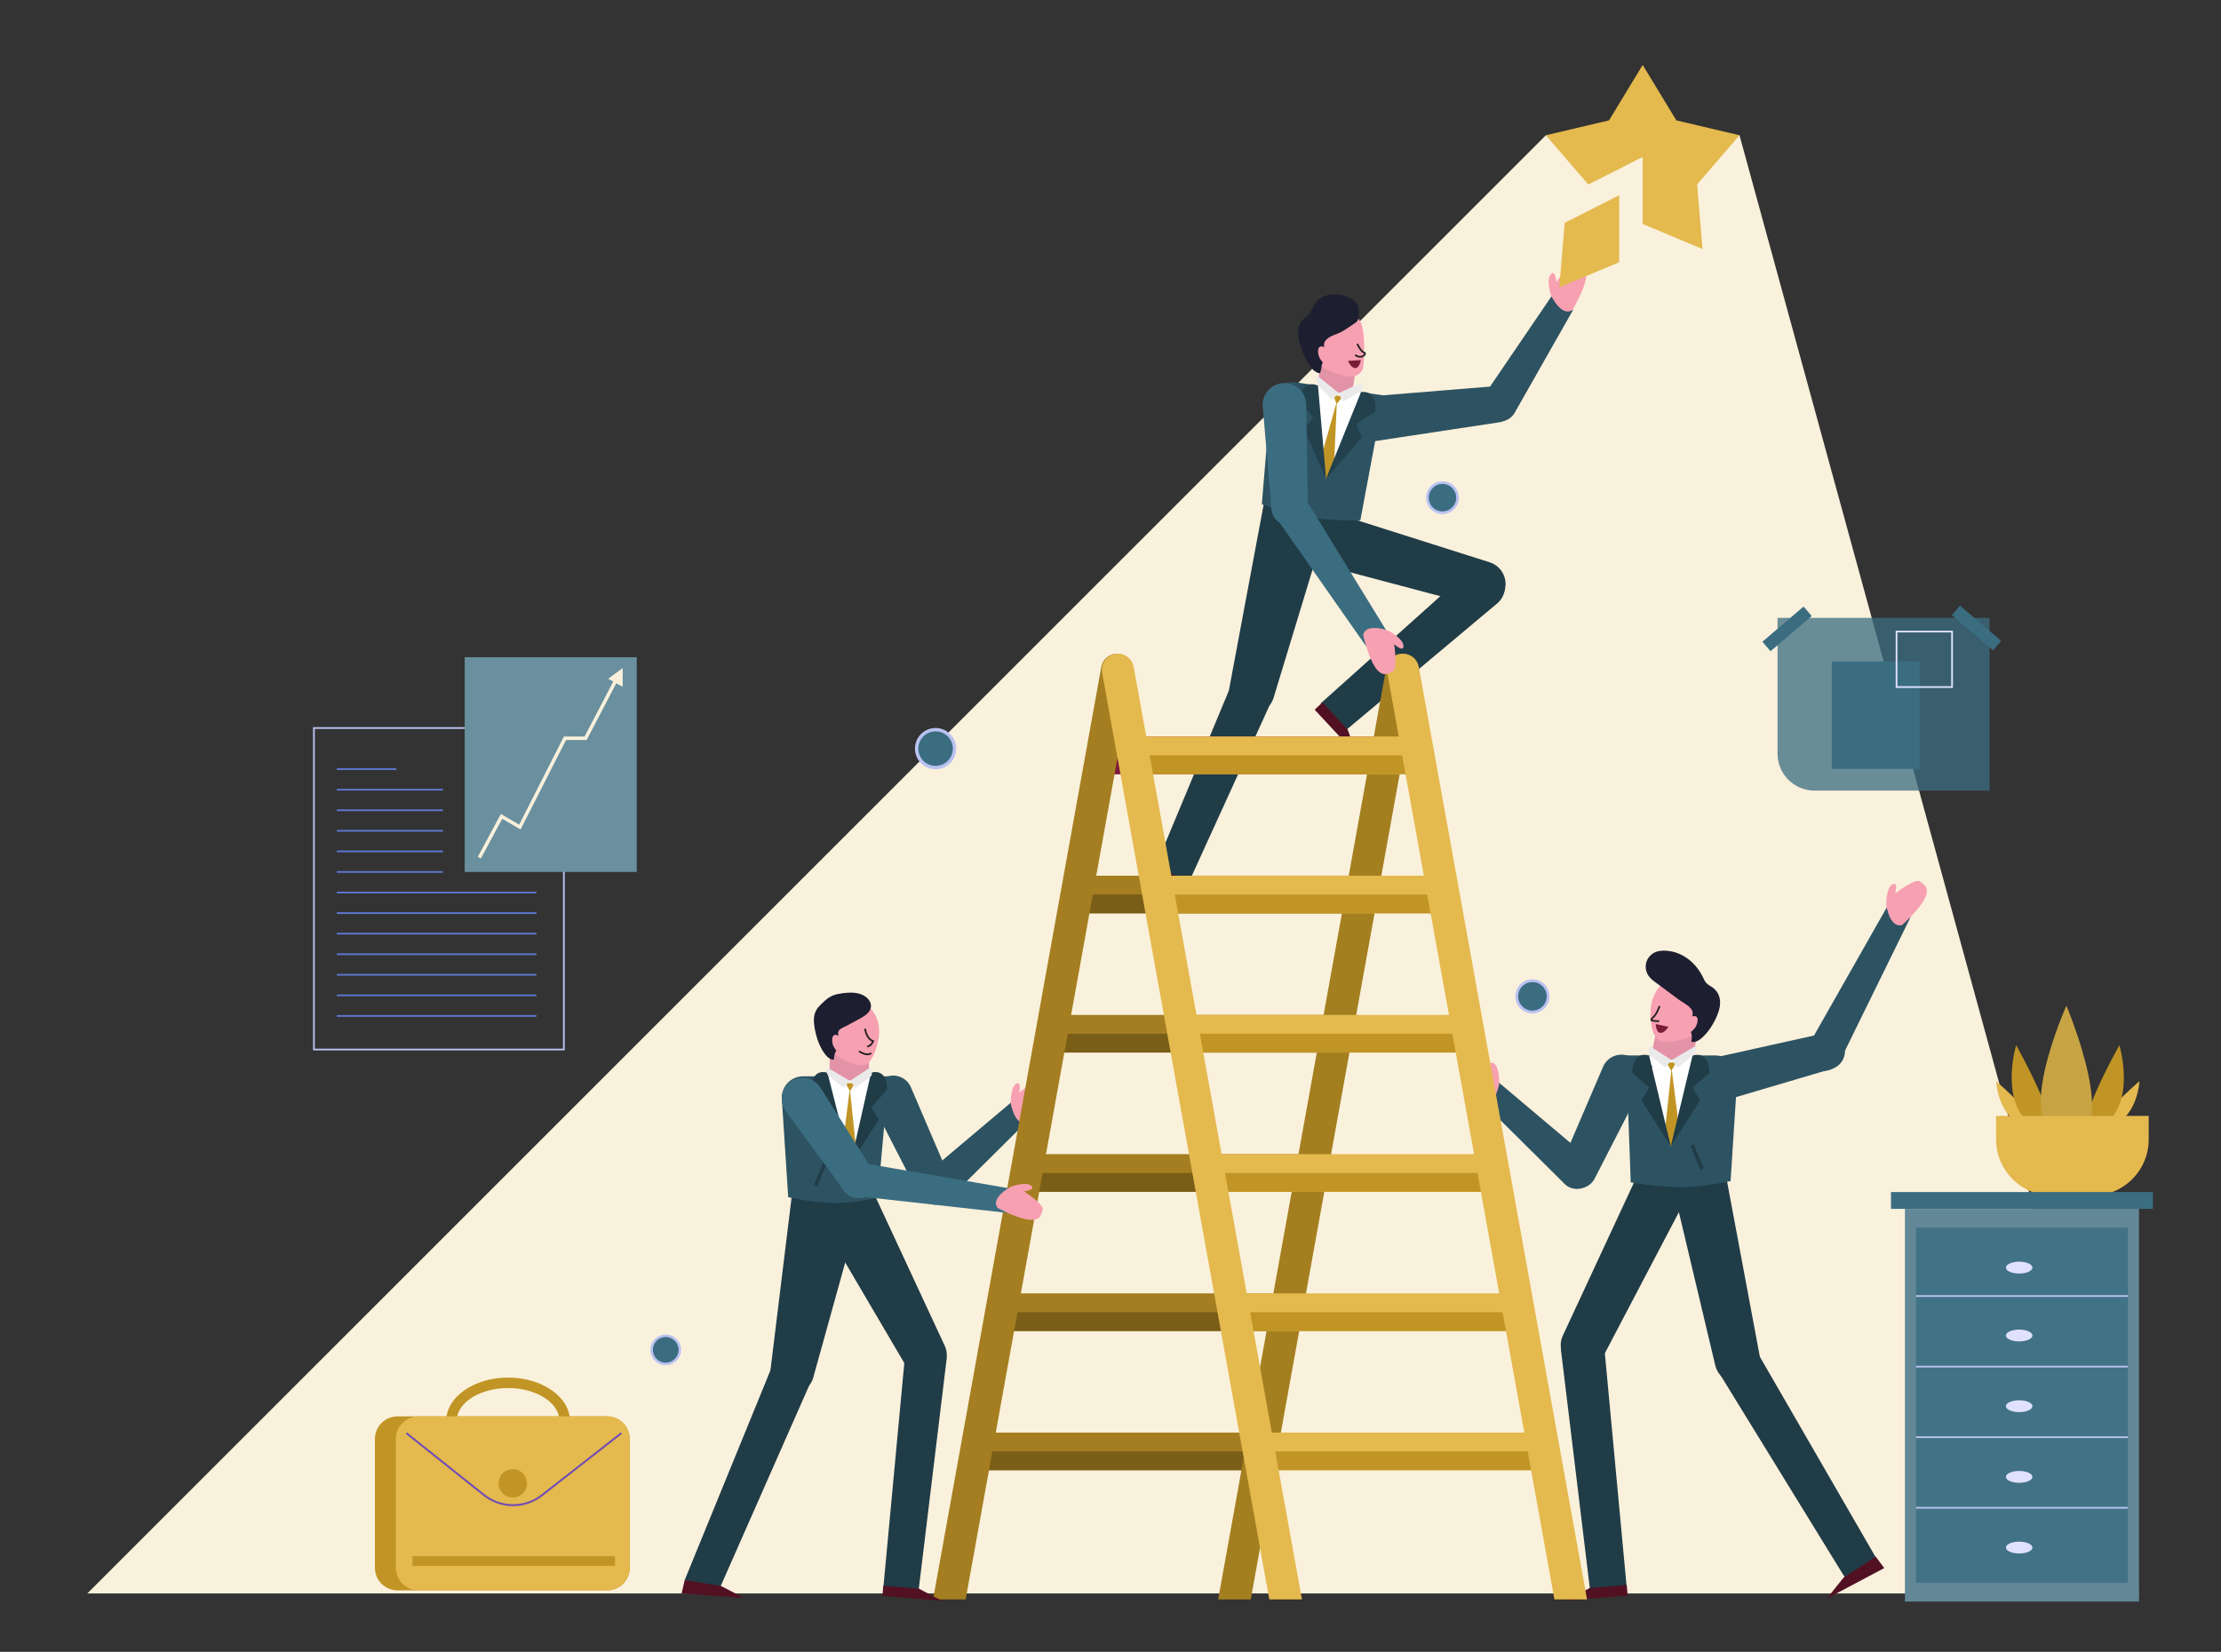 <?xml version="1.0" encoding="utf-8"?>
<svg id="master-artboard" viewBox="0 0 563.39 419.118" version="1.1" xmlns="http://www.w3.org/2000/svg" x="0px" y="0px" width="563.39px" height="419.118px" enable-background="new 0 0 1400 980" xmlns:xlink="http://www.w3.org/1999/xlink"><rect x="0" y="0" width="563.39" height="419.118" fill="#333333" stroke="none"/><rect id="ee-background" x="0" y="0" width="563.39" height="419.118" style="fill: white; fill-opacity: 0; pointer-events: none;"/><defs><path d="M -14.547 -15 H 1415.453 V 995 H -14.547 V -15 Z" id="SVGID_1_"/></defs>

<path d="M 931.979 66.815 L 83.377 915.417 L 1277.061 915.417 L 1044.64 66.815 Z" fill="#F3F4FF" transform="matrix(0.436, 0, 0, 0.436, -14.211, 5.186)" style="fill: rgb(250, 241, 220);"/><g transform="matrix(0.436, 0, 0, 0.436, -14.211, 5.186)">
			<path fill="#95A0C6" d="M1193.924,617.299c0,0,0.975,22.409,18.504,26.791C1229.958,648.473,1193.924,617.299,1193.924,617.299z" style="fill: rgb(228, 185, 78);"/>
			<path fill="#808CAD" d="M1205.581,596.37c0,0-10.804,35.904,11.656,48.143S1205.581,596.37,1205.581,596.37z" style="fill: rgb(193, 149, 37);"/>
			<path fill="#95A0C6" d="M1277.319,617.299c0,0-0.974,22.409-18.504,26.791C1241.285,648.473,1277.319,617.299,1277.319,617.299z" style="fill: rgb(228, 185, 78);"/>
			<path fill="#808CAD" d="M1265.663,596.37c0,0,10.803,35.904-11.657,48.143C1231.547,656.751,1265.663,596.37,1265.663,596.37z" style="fill: rgb(193, 149, 37);"/>
			<path fill="#95A0C6" d="M1234.833,573.383c0,0-33.595,74.603,0,77.038C1268.427,652.855,1234.833,573.383,1234.833,573.383z" style="fill: rgb(200, 163, 68);"/>
			<path fill="#A5AFDB" d="M1193.924,637.497v13.716c0,18.062,14.644,32.706,32.707,32.706h23.373&#10;&#9;&#9;&#9;&#9;c18.063,0,32.706-14.644,32.706-32.706v-13.716H1193.924z" style="fill: rgb(228, 185, 78);"/>
		</g><path d="M 1132.775 681.813 H 1285.166 V 691.607 H 1132.775 V 681.813 Z" fill="#5F78D3" transform="matrix(0.436, 0, 0, 0.436, -14.211, 5.186)" style="fill: rgb(59, 109, 129);"/><path d="M 1140.882 691.607 H 1277.061 V 920.126 H 1140.882 V 691.607 Z" fill="#BAC2F1" transform="matrix(0.436, 0, 0, 0.436, -14.211, 5.186)" style="fill: rgb(98, 136, 151);"/><path d="M 1147.366 702.489 H 1270.576 V 909.244 H 1147.366 V 702.489 Z" fill="#A5AFDB" transform="matrix(0.436, 0, 0, 0.436, -14.211, 5.186)" style="fill: rgb(59, 109, 129); fill-opacity: 0.79;"/><path d="M 1147.366 742.337 L 1270.576 742.337" fill="none" stroke="#BAC2F1" stroke-miterlimit="10" transform="matrix(0.436, 0, 0, 0.436, -14.211, 5.186)" style="fill: rgb(250, 241, 220);"/><path d="M 1147.366 783.407 L 1270.576 783.407" fill="none" stroke="#BAC2F1" stroke-miterlimit="10" transform="matrix(0.436, 0, 0, 0.436, -14.211, 5.186)"/><path d="M 1147.366 824.477 L 1270.576 824.477" fill="none" stroke="#BAC2F1" stroke-miterlimit="10" transform="matrix(0.436, 0, 0, 0.436, -14.211, 5.186)"/><path d="M 1147.366 865.547 L 1270.576 865.547" fill="none" stroke="#BAC2F1" stroke-miterlimit="10" transform="matrix(0.436, 0, 0, 0.436, -14.211, 5.186)"/><path d="M 1215.051 725.787 A 7.701 3.445 0 0 1 1207.35 729.232 A 7.701 3.445 0 0 1 1199.649 725.787 A 7.701 3.445 0 0 1 1207.35 722.342 A 7.701 3.445 0 0 1 1215.051 725.787 Z" fill="#E0E1FF" transform="matrix(0.436, 0, 0, 0.436, -14.211, 5.186)"/><path d="M 1215.051 765.304 A 7.701 3.445 0 0 1 1207.35 768.749 A 7.701 3.445 0 0 1 1199.649 765.304 A 7.701 3.445 0 0 1 1207.35 761.859 A 7.701 3.445 0 0 1 1215.051 765.304 Z" fill="#E0E1FF" transform="matrix(0.436, 0, 0, 0.436, -14.211, 5.186)"/><path d="M 1215.051 806.441 A 7.701 3.444 0 0 1 1207.35 809.885 A 7.701 3.444 0 0 1 1199.649 806.441 A 7.701 3.444 0 0 1 1207.35 802.997 A 7.701 3.444 0 0 1 1215.051 806.441 Z" fill="#E0E1FF" transform="matrix(0.436, 0, 0, 0.436, -14.211, 5.186)"/><path d="M 1215.051 847.578 A 7.701 3.445 0 0 1 1207.35 851.023 A 7.701 3.445 0 0 1 1199.649 847.578 A 7.701 3.445 0 0 1 1207.35 844.133 A 7.701 3.445 0 0 1 1215.051 847.578 Z" fill="#E0E1FF" transform="matrix(0.436, 0, 0, 0.436, -14.211, 5.186)"/><path d="M 1215.051 888.716 A 7.701 3.445 0 0 1 1207.35 892.161 A 7.701 3.445 0 0 1 1199.649 888.716 A 7.701 3.445 0 0 1 1207.35 885.271 A 7.701 3.445 0 0 1 1215.051 888.716 Z" fill="#E0E1FF" transform="matrix(0.436, 0, 0, 0.436, -14.211, 5.186)"/><path fill="#2D1856" d="M907.97,331.74L907.97,331.74c2.099-6.994-1.869-14.365-8.863-16.463l-103.612-32.878l-9.105,30.342&#10;&#9;&#9;&#9;l105.832,28.055C899.041,342.433,905.953,338.458,907.97,331.74z" transform="matrix(0.436, 0, 0, 0.436, -14.211, 5.186)" style="fill: rgb(32, 60, 71);"/><path fill="#2D1856" d="M800.877,397.53l14.051,16.127l88.922-74.552c5.253-4.577,5.801-12.545,1.225-17.798l0,0&#10;&#9;&#9;&#9;c-4.701-5.396-12.944-5.804-18.156-0.9L800.877,397.53z" transform="matrix(0.436, 0, 0, 0.436, -14.211, 5.186)" style="fill: rgb(32, 60, 71);"/><path fill="#2D1856" d="M758.295,403.274L758.295,403.274c-7.155-1.455-11.776-8.435-10.321-15.59l19.985-106.852l37.721,7.67&#10;&#9;&#9;&#9;l-31.962,105.17C771.938,400.458,765.169,404.672,758.295,403.274z" transform="matrix(0.436, 0, 0, 0.436, -14.211, 5.186)" style="fill: rgb(32, 60, 71);"/><path fill="#2D1856" d="M724.092,501.931l-19.662-8.423l44.523-106.87c2.743-6.404,10.159-9.372,16.562-6.628l0,0&#10;&#9;&#9;&#9;c6.578,2.818,9.498,10.538,6.431,17.003L724.092,501.931z" transform="matrix(0.436, 0, 0, 0.436, -14.211, 5.186)" style="fill: rgb(32, 60, 71);"/><path fill="#4B2676" d="M824.041,290.9c0,0-15.508,0.463-30.141-1.727c-12.586-1.883-27.194-7.627-27.194-7.627l4.978-59.27&#10;&#9;&#9;&#9;c0.624-7.435,7.401-12.796,14.78-11.692l51.174,7.656L824.041,290.9z" transform="matrix(0.436, 0, 0, 0.436, -14.211, 5.186)" style="fill: rgb(45, 83, 98);"/><path d="M 828.284 216.84 L 796.975 212.156 L 803.999 266.866 Z" fill="#FFFFFF" transform="matrix(0.436, 0, 0, 0.436, -14.211, 5.186)"/><path d="M 819.55 214.861 L 811.081 217.004 L 799.092 211.678 L 800.972 200.212 L 822.172 198.897 Z" fill="#E293A6" transform="matrix(0.436, 0, 0, 0.436, -14.211, 5.186)"/><path fill="#F7A0B1" d="M825.843,182.362c0.169,1.572,0.254,3.113,0.339,4.455c0.267,4.22,0.079,8.457-0.256,12.667&#10;&#9;&#9;&#9;c-0.096,1.217-0.209,2.454-0.658,3.589c-1.772,4.48-7.438,4.59-11.371,3.564c-9.156-2.387-19.797-7.79-21.675-18.004&#10;&#9;&#9;&#9;c-1.759-9.563,4.568-18.741,14.131-20.499c3.375-0.621,6.904-0.203,10.061,1.136c2.538,1.077,6.022,3.197,7.441,5.643&#10;&#9;&#9;&#9;C825.028,176.938,825.556,179.694,825.843,182.362z" transform="matrix(0.436, 0, 0, 0.436, -14.211, 5.186)"/><path d="M 724.237 501.373 L 735.521 512.235 L 700.081 498.865 L 704.179 491.625 Z" fill="#511122" transform="matrix(0.436, 0, 0, 0.436, -14.211, 5.186)"/><path d="M 816.703 412.729 L 821.982 427.474 L 797.45 401.112 L 801.975 396.902 Z" fill="#511122" transform="matrix(0.436, 0, 0, 0.436, -14.211, 5.186)"/><path fill="#4B2676" d="M904.723,233.892l-72.648,10.995l-2.124-26.14l72.33-5.878c5.829-0.474,10.938,3.867,11.411,9.696v0&#10;&#9;&#9;&#9;C914.143,228.11,910.224,233.059,904.723,233.892z" transform="matrix(0.436, 0, 0, 0.436, -14.211, 5.186)" style="fill: rgb(45, 83, 98);"/><path fill="#4B2676" d="M947.759,168.564l-34.171,60.195c-3.072,4.745-9.409,6.102-14.154,3.03l0,0&#10;&#9;&#9;&#9;c-4.745-3.072-6.102-9.409-3.029-14.154l38.882-57.146L947.759,168.564z" transform="matrix(0.436, 0, 0, 0.436, -14.211, 5.186)" style="fill: rgb(45, 83, 98);"/><path fill="#F7A0B1" d="M935.079,160.3c0,0-3.127-9.12-0.317-12.462c2.809-3.342,3.288,4.387,3.288,4.387&#10;&#9;&#9;&#9;s8.548-12.207,11.569-10.896s12.75,0.828-2.067,27.046C947.552,168.375,942.244,173.646,935.079,160.3z" transform="matrix(0.436, 0, 0, 0.436, -14.211, 5.186)"/><path d="M 808.174 217.938 L 813.886 218.793 L 810.297 223.262 Z" fill="#FF406F" transform="matrix(0.436, 0, 0, 0.436, -14.211, 5.186)" style="fill: rgb(193, 149, 37);"/><path d="M 810.387 221.646 L 808.716 259.45 L 803.999 266.866 L 800.972 255.098 Z" fill="#FF406F" transform="matrix(0.436, 0, 0, 0.436, -14.211, 5.186)" style="fill: rgb(193, 149, 37);"/><path fill="#2D1856" d="M799.402,212.52l4.733,54.367l-12.898-29.07l5.4-6.821l-8.39-9.796&#10;&#9;&#9;&#9;C788.248,221.2,789.627,208.32,799.402,212.52z" transform="matrix(0.436, 0, 0, 0.436, -14.211, 5.186)" style="fill: rgb(35, 65, 77);"/><path fill="#2D1856" d="M824.437,216.265l-20.438,50.602l20.842-24.022l-3.168-8.102l10.89-6.913&#10;&#9;&#9;&#9;C832.562,227.829,835.013,215.109,824.437,216.265z" transform="matrix(0.436, 0, 0, 0.436, -14.211, 5.186)" style="fill: rgb(35, 65, 77);"/><path fill="#EAEAEA" d="M799.064,207.268l12.017,9.737l-4.225,3.749l-8.267-8.731C798.59,212.021,796.863,207.759,799.064,207.268&#10;&#9;&#9;&#9;z" transform="matrix(0.436, 0, 0, 0.436, -13.958, 5.186)"/><path fill="#EAEAEA" d="M824.28,211.04l-13.199,5.964l2.942,4.821l10.461-5.93C824.484,215.896,826.241,212.155,824.28,211.04z" transform="matrix(0.436, 0, 0, 0.436, -14.211, 5.186)"/><path d="M 791.151 263.576 L 783.18 276.338 L 785.084 277.726 L 792.677 264.814 Z" fill="none" stroke="#231F20" stroke-miterlimit="10" transform="matrix(0.436, 0, 0, 0.436, -14.211, 5.186)"/><path fill="#1D1E30" d="M805.356,184.818c-1.674,1.188-2.804,2.736-2.382,4.866c0.415,2.096,0.83,4.191,1.245,6.287&#10;&#9;&#9;&#9;c0.363,1.832-1.458,2.178-2.202,3.463c-0.416,0.719-0.456,1.586-0.568,2.41c-0.086,0.637-0.22,1.271-0.408,1.886&#10;&#9;&#9;&#9;c-0.112,0.368-0.166,0.91-0.31,1.244c-0.166,0.386-0.725,0.345-1.122,0.208c-4.022-1.381-6.105-5.911-7.87-9.458&#10;&#9;&#9;&#9;c-1.369-2.752-2.375-5.677-3.129-8.654c-1.047-4.136-1.212-9.63,1.994-12.944c1.627-1.681,3.224-2.094,4.468-4.285&#10;&#9;&#9;&#9;c1.055-1.857,1.65-3.935,2.943-5.664c4.783-6.398,17.218-6.094,22.667-0.811c0.747,0.725,1.4,1.562,1.817,2.517&#10;&#9;&#9;&#9;c0.71,1.629,0.688,3.471,0.652,5.248c-0.024,1.242-0.07,2.557-0.75,3.597c-0.504,0.77-1.297,1.294-2.068,1.796&#10;&#9;&#9;&#9;c-2.585,1.685-5.147,3.666-7.918,5.011C810.069,182.676,807.519,183.283,805.356,184.818z" transform="matrix(0.436, 0, 0, 0.436, -14.211, 5.186)"/><path fill="#F7A0B1" d="M804.711,191.087c-0.195-0.169-0.418-0.33-0.672-0.482c-0.468-0.28-0.965-0.512-1.479-0.691&#10;&#9;&#9;&#9;c-0.589-0.205-1.249-0.338-1.827-0.103c-0.541,0.22-0.921,0.739-1.089,1.298c-0.458,1.534-0.04,3.696,0.605,5.112&#10;&#9;&#9;&#9;c0.378,0.828,0.951,1.549,1.519,2.261c0.218,0.273,0.444,0.554,0.752,0.718c0.229,0.122,0.486,0.171,0.74,0.22&#10;&#9;&#9;&#9;c0.862,0.165,1.771,0.326,2.603,0.045C805.363,196.498,807.109,193.166,804.711,191.087z" transform="matrix(0.436, 0, 0, 0.436, -14.211, 5.186)"/><path fill="#7A1C37" d="M824.365,197.652l-7.497,0.465c0,0,1.399,3.851,4.021,4.176&#10;&#9;&#9;&#9;C823.513,202.618,824.365,197.652,824.365,197.652z" transform="matrix(0.436, 0, 0, 0.436, -14.211, 5.186)"/><path fill="none" stroke="#231F20" stroke-miterlimit="10" d="M822.229,188.201c0,0,2.248,4.649,4.046,5.125&#10;&#9;&#9;&#9;c1.797,0.475-1.489,4.248-5.264,1.327" transform="matrix(0.436, 0, 0, 0.436, -14.211, 5.186)"/><path d="M 974.632 101.727 L 942.936 117.779 L 942.942 117.695 L 939.818 155.316 L 974.632 140.718 L 974.632 140.718 Z" fill="#F4446B" transform="matrix(0.436, 0, 0, 0.436, -14.211, 5.186)" style="fill: rgb(228, 185, 78);"/><path fill="#4B2676" d="M567.224,683.364l-32.271-62.892l12.894-5.527c5.687-2.438,12.272,0.196,14.71,5.883L585.65,674.7&#10;&#9;&#9;&#9;c2.216,5.171-0.179,11.159-5.35,13.376l0,0C575.381,690.186,569.668,688.127,567.224,683.364z" transform="matrix(0.436, 0, 0, 0.436, -14.211, 5.186)" style="fill: rgb(45, 83, 98);"/><path fill="#4B2676" d="M630.986,639.812l-47.258,46.917c-4.075,3.601-10.298,3.215-13.898-0.86l0,0&#10;&#9;&#9;&#9;c-3.601-4.076-3.215-10.298,0.86-13.898l50.832-42.871L630.986,639.812z" transform="matrix(0.436, 0, 0, 0.436, -14.211, 5.186)" style="fill: rgb(45, 83, 98);"/><path fill="#F7A0B1" d="M620.712,630.6c0,0-0.534-9.26,2.934-11.629c3.469-2.369,1.91,4.916,1.91,4.916s11.082-9.095,13.542-7.097&#10;&#9;&#9;&#9;s11.599,4.07-8.923,24.522C630.176,641.312,623.892,644.821,620.712,630.6z" transform="matrix(0.436, 0, 0, 0.436, -14.211, 5.186)"/><path d="M 671.238 416.698 H 839.119 V 438.595 H 671.238 V 416.698 Z" fill="#A81A46" transform="matrix(0.436, 0, 0, 0.436, -14.211, 5.186)"/><path d="M 671.238 427.647 H 839.119 V 438.596 H 671.238 V 427.647 Z" fill="#7C183C" transform="matrix(0.436, 0, 0, 0.436, -14.211, 5.186)"/><path d="M 656.64 497.719 H 824.52 V 519.616 H 656.64 V 497.719 Z" fill="#A81A46" transform="matrix(0.436, 0, 0, 0.436, -14.211, 5.186)" style="fill: rgb(164, 126, 32);"/><path d="M 656.64 508.668 H 824.52 V 519.616 H 656.64 V 508.668 Z" fill="#7C183C" transform="matrix(0.436, 0, 0, 0.436, -14.211, 5.186)" style="fill: rgb(122, 94, 24);"/><path d="M 642.042 578.74 H 809.923 V 600.637 H 642.042 V 578.74 Z" fill="#A81A46" transform="matrix(0.436, 0, 0, 0.436, -14.211, 5.186)" style="fill: rgb(164, 126, 32);"/><path d="M 642.042 589.688 H 809.923 V 600.637 H 642.042 V 589.688 Z" fill="#7C183C" transform="matrix(0.436, 0, 0, 0.436, -14.211, 5.186)" style="fill: rgb(122, 94, 24);"/><path d="M 627.443 659.761 H 795.324 V 681.658 H 627.443 V 659.761 Z" fill="#A81A46" transform="matrix(0.436, 0, 0, 0.436, -14.211, 5.186)" style="fill: rgb(164, 126, 32);"/><path d="M 627.443 670.709 H 795.324 V 681.658 H 627.443 V 670.709 Z" fill="#7C183C" transform="matrix(0.436, 0, 0, 0.436, -14.211, 5.186)" style="fill: rgb(122, 94, 24);"/><path d="M 612.845 740.781 H 780.726 V 762.678 H 612.845 V 740.781 Z" fill="#A81A46" transform="matrix(0.436, 0, 0, 0.436, -14.211, 5.186)" style="fill: rgb(164, 126, 32);"/><path d="M 612.845 751.73 H 780.726 V 762.678 H 612.845 V 751.73 Z" fill="#7C183C" transform="matrix(0.436, 0, 0, 0.436, -14.211, 5.186)" style="fill: rgb(122, 94, 24);"/><path d="M 598.247 821.802 H 766.128 V 843.7 H 598.247 V 821.802 Z" fill="#A81A46" transform="matrix(0.436, 0, 0, 0.436, -14.211, 5.186)" style="fill: rgb(164, 126, 32);"/><path d="M 598.247 832.751 H 766.128 V 843.7 H 598.247 V 832.751 Z" fill="#7C183C" transform="matrix(0.436, 0, 0, 0.436, -14.211, 5.186)" style="fill: rgb(122, 94, 24);"/><path fill="#A81A46" d="M741.311,918.881h18.978l97.285-539.361c1.033-5.729-3.369-10.996-9.189-10.996l0,0&#10;&#9;&#9;&#9;c-4.519,0-8.388,3.234-9.19,7.681L741.311,918.881z" transform="matrix(0.436, 0, 0, 0.436, -14.211, 5.186)" style="fill: rgb(164, 127, 32);"/><path fill="#A81A46" d="M575.439,918.881h18.978l97.286-539.361c1.033-5.729-3.369-10.996-9.19-10.996l0,0&#10;&#9;&#9;&#9;c-4.518,0-8.388,3.234-9.19,7.681L575.439,918.881z" transform="matrix(0.436, 0, 0, 0.436, -14.211, 5.186)" style="fill: rgb(164, 126, 32);"/><path fill="#2D1856" d="M1046.026,792.566L1046.026,792.566c7.155-1.455,11.776-8.436,10.321-15.591l-19.984-106.851&#10;&#9;&#9;&#9;l-31.044,6.312l25.284,106.528C1032.384,789.75,1039.152,793.964,1046.026,792.566z" transform="matrix(0.436, 0, 0, 0.436, -14.211, 5.186)" style="fill: rgb(32, 60, 71);"/><path fill="#2D1856" d="M1106.35,906.762l18.438-10.842l-70.042-121.251c-3.531-6.006-11.263-8.012-17.269-4.48l0,0&#10;&#9;&#9;&#9;c-6.169,3.627-8.088,11.654-4.228,17.68L1106.35,906.762z" transform="matrix(0.436, 0, 0, 0.436, -14.211, 5.186)" style="fill: rgb(32, 60, 71);"/><path fill="#2D1856" d="M948.077,782.827L948.077,782.827c-6.572-3.181-9.322-11.088-6.142-17.66l45.812-98.579l28.515,13.8&#10;&#9;&#9;&#9;l-50.866,96.955C961.992,783.476,954.391,785.883,948.077,782.827z" transform="matrix(0.436, 0, 0, 0.436, -14.211, 5.186)" style="fill: rgb(32, 60, 71);"/><path fill="#2D1856" d="M978.942,911.066l-21.254,2.407l-16.832-139.013c-0.784-6.922,4.192-13.17,11.115-13.954l0,0&#10;&#9;&#9;&#9;c7.111-0.806,13.467,4.459,13.999,11.596L978.942,911.066z" transform="matrix(0.436, 0, 0, 0.436, -14.211, 5.186)" style="fill: rgb(32, 60, 71);"/><path fill="#4B2676" d="M981.359,676.184c0,0,15.268,2.752,30.064,2.752c12.726,0,28.023-3.52,28.023-3.52l3.847-59.354&#10;&#9;&#9;&#9;c0.482-7.446-5.427-13.751-12.889-13.751h-51.743L981.359,676.184z" transform="matrix(0.436, 0, 0, 0.436, -14.211, 5.186)" style="fill: rgb(45, 83, 98);"/><path d="M 988.12 602.312 L 1019.778 602.312 L 1004.736 655.38 Z" fill="#FFFFFF" transform="matrix(0.436, 0, 0, 0.436, -14.211, 5.186)"/><path fill="#4B2676" d="M1093.085,589.609l-58.489,12.965c-7.162,1.588-11.48,8.911-9.402,15.947l0,0&#10;&#9;&#9;&#9;c1.981,6.705,9.023,10.535,15.729,8.554l57.454-16.974c5.608-1.657,8.812-7.547,7.155-13.154l0,0&#10;&#9;&#9;&#9;C1103.954,591.61,1098.518,588.405,1093.085,589.609z" transform="matrix(0.436, 0, 0, 0.436, -14.211, 5.186)" style="fill: rgb(45, 83, 98);"/><path fill="#4B2676" d="M1130.799,515.31l-46.098,81.21c-2.49,5.074-0.396,11.207,4.68,13.696l0,0&#10;&#9;&#9;&#9;c5.074,2.49,11.207,0.396,13.696-4.68l41.061-83.682L1130.799,515.31z" transform="matrix(0.436, 0, 0, 0.436, -14.211, 5.186)" style="fill: rgb(45, 83, 98);"/><path fill="#4B2676" d="M960.398,673.93l33.544-65.373l-13.403-5.745c-5.91-2.533-12.757,0.204-15.29,6.115l-24.004,55.997&#10;&#9;&#9;&#9;c-2.304,5.374,0.186,11.6,5.561,13.903l0,0C951.92,681.02,957.858,678.88,960.398,673.93z" transform="matrix(0.436, 0, 0, 0.436, -14.211, 5.186)" style="fill: rgb(45, 83, 98);"/><path fill="#4B2676" d="M894.121,628.659l49.122,48.769c4.236,3.742,10.704,3.342,14.446-0.895l0,0&#10;&#9;&#9;&#9;c3.742-4.236,3.342-10.704-0.895-14.446l-52.836-44.562L894.121,628.659z" transform="matrix(0.436, 0, 0, 0.436, -14.211, 5.186)" style="fill: rgb(45, 83, 98);"/><path d="M 993.2 602.417 L 1005.109 605.02 L 1017.935 600.682 L 1020.121 590.448 L 996.82 585.471 Z" fill="#E293A6" transform="matrix(0.436, 0, 0, 0.436, -14.211, 5.186)"/><path fill="#F7A0B1" d="M994.524,568.281c-2.034,5.216-2.018,11.218-1.074,16.773c0.601,3.538,1.907,7.492,5.218,8.881&#10;&#9;&#9;&#9;c1.618,0.678,3.445,0.602,5.19,0.415c9.409-1.006,20.731-4.775,24.101-14.599c3.154-9.197-1.745-19.211-10.942-22.364&#10;&#9;&#9;&#9;c-6.393-2.192-13.654-0.45-18.36,4.401C996.789,563.715,995.446,565.918,994.524,568.281z" transform="matrix(0.436, 0, 0, 0.436, -14.211, 5.186)"/><path d="M 1105.213 906.188 L 1095.395 918.39 L 1128.858 900.645 L 1123.877 893.98 Z" fill="#511122" transform="matrix(0.436, 0, 0, 0.436, -14.211, 5.186)"/><path d="M 957.5 912.232 L 943.649 919.543 L 979.545 916.665 L 979.051 910.504 Z" fill="#511122" transform="matrix(0.436, 0, 0, 0.436, -14.211, 5.186)"/><path fill="#F7A0B1" d="M1130.002,514.83c0,0-0.251-9.638,3.431-11.985c3.681-2.347,1.823,5.171,1.823,5.171&#10;&#9;&#9;&#9;s11.812-9.085,14.302-6.929s11.917,4.609-10.075,25.185C1139.482,526.271,1132.839,529.711,1130.002,514.83z" transform="matrix(0.436, 0, 0, 0.436, -14.211, 5.186)"/><path fill="#F7A0B1" d="M904.801,619.084c0,0,0.555-9.626-3.051-12.088c-3.604-2.463-1.985,5.11-1.985,5.11&#10;&#9;&#9;&#9;s-11.519-9.454-14.075-7.377c-2.558,2.076-12.057,4.23,9.274,25.489C894.964,630.219,901.496,633.866,904.801,619.084z" transform="matrix(0.436, 0, 0, 0.436, -14.211, 5.186)"/><path d="M 1007.848 606.373 L 1002.071 606.373 L 1004.959 611.324 Z" fill="#FF406F" transform="matrix(0.436, 0, 0, 0.436, -14.211, 5.186)" style="fill: rgb(193, 149, 37);"/><path d="M 1005.109 609.713 L 1001.168 647.348 L 1004.736 655.38 L 1009.472 644.188 Z" fill="#FF406F" transform="matrix(0.436, 0, 0, 0.436, -14.211, 5.186)" style="fill: rgb(193, 149, 37);"/><path fill="#2D1856" d="M1017.323,602.312l-12.726,53.068l17.059-26.842l-4.333-7.544l9.748-8.447&#10;&#9;&#9;&#9;C1027.071,612.547,1027.612,599.604,1017.323,602.312z" transform="matrix(0.436, 0, 0, 0.436, -14.211, 5.186)" style="fill: rgb(32, 60, 71);"/><path fill="#2D1856" d="M992.011,602.312l12.726,53.068l-17.058-26.842l4.332-7.544l-9.748-8.447&#10;&#9;&#9;&#9;C982.263,612.547,981.722,599.604,992.011,602.312z" transform="matrix(0.436, 0, 0, 0.436, -14.211, 5.186)" style="fill: rgb(32, 60, 71);"/><path fill="#EAEAEA" d="M1018.435,597.167l-13.325,7.853l3.624,4.332l9.468-7.412&#10;&#9;&#9;&#9;C1018.201,601.939,1020.539,597.979,1018.435,597.167z" transform="matrix(0.436, 0, 0, 0.436, -14.211, 5.186)"/><path fill="#EAEAEA" d="M992.938,597.167l12.172,7.853l-3.623,4.332l-9.469-7.412&#10;&#9;&#9;&#9;C992.018,601.939,990.834,597.979,992.938,597.167z" transform="matrix(0.436, 0, 0, 0.436, -14.211, 5.186)"/><path d="M 1017.93 654.026 L 1023.926 667.828 L 1021.836 668.918 L 1016.238 655.025 Z" fill="#2D1856" transform="matrix(0.436, 0, 0, 0.436, -14.211, 5.186)" style="fill: rgb(32, 60, 71);"/><path fill="#1D1E30" d="M1015.471,574.097c1.51,1.408,2.43,3.062,1.699,5.102c-0.722,2.012-1.442,4.023-2.163,6.035&#10;&#9;&#9;&#9;c-0.174,0.486-0.348,1.029-0.144,1.504c0.138,0.318,0.422,0.544,0.666,0.791c1.687,1.711,1.463,4.471,1.122,6.85&#10;&#9;&#9;&#9;c2.322,0.542,4.629-0.914,6.386-2.527c3.898-3.578,6.681-8.231,8.725-13.111c2.363-5.643,2.598-12.178-2.987-16.106&#10;&#9;&#9;&#9;c-1.195-0.841-2.571-1.466-3.544-2.557c-0.764-0.857-1.219-1.938-1.715-2.974c-2.185-4.563-5.443-8.654-9.606-11.528&#10;&#9;&#9;&#9;s-9.248-4.484-14.299-4.195c-1.044,0.06-2.088,0.199-3.085,0.511c-2.753,0.859-5.041,3.085-5.977,5.812s-0.495,5.89,1.15,8.258&#10;&#9;&#9;&#9;c1.139,1.639,2.77,2.858,4.371,4.048c4.383,3.257,8.766,6.513,13.148,9.77C1010.886,571.017,1013.621,572.371,1015.471,574.097z" transform="matrix(0.436, 0, 0, 0.436, -14.211, 5.186)"/><path fill="#F7A0B1" d="M1015.245,580.329c0.218-0.139,0.462-0.265,0.734-0.377c0.505-0.208,1.03-0.363,1.566-0.465&#10;&#9;&#9;&#9;c0.612-0.115,1.285-0.148,1.822,0.169c0.502,0.298,0.802,0.867,0.884,1.445c0.227,1.584-0.507,3.661-1.354,4.966&#10;&#9;&#9;&#9;c-0.496,0.763-1.169,1.392-1.836,2.011c-0.256,0.238-0.521,0.482-0.851,0.6c-0.243,0.086-0.506,0.098-0.765,0.107&#10;&#9;&#9;&#9;c-0.877,0.035-1.799,0.061-2.58-0.341C1013.799,585.585,1012.564,582.03,1015.245,580.329z" transform="matrix(0.436, 0, 0, 0.436, -14.211, 5.186)"/><path fill="none" stroke="#231F20" stroke-miterlimit="10" d="M998.15,573.584c0,0-1.714,5.127-4.286,7.067&#10;&#9;&#9;&#9;c-2.572,1.939,4.077,1.7,4.077,1.7" transform="matrix(0.436, 0, 0, 0.436, -14.211, 5.186)"/><path fill="#7A1C37" d="M995.909,584.075l7.346,1.569c0,0-1.954,3.601-4.596,3.534&#10;&#9;&#9;&#9;C996.018,589.113,995.909,584.075,995.909,584.075z" transform="matrix(0.436, 0, 0, 0.436, -14.211, 5.186)"/><path d="M 692.254 416.698 H 860.134 V 438.595 H 692.254 V 416.698 Z" fill="#F62E5D" transform="matrix(0.436, 0, 0, 0.436, -14.211, 5.186)" style="fill: rgb(228, 185, 78);"/><path d="M 692.254 427.647 H 860.134 V 438.596 H 692.254 V 427.647 Z" fill="#C92751" transform="matrix(0.436, 0, 0, 0.436, -14.211, 5.186)" style="fill: rgb(193, 149, 37);"/><path d="M 706.853 497.719 H 874.734 V 519.616 H 706.853 V 497.719 Z" fill="#F62E5D" transform="matrix(0.436, 0, 0, 0.436, -14.211, 5.186)" style="fill: rgb(228, 185, 78);"/><path d="M 706.853 508.668 H 874.734 V 519.616 H 706.853 V 508.668 Z" fill="#C92751" transform="matrix(0.436, 0, 0, 0.436, -14.211, 5.186)" style="fill: rgb(193, 149, 37);"/><path d="M 721.451 578.74 H 889.332 V 600.637 H 721.451 V 578.74 Z" fill="#F62E5D" transform="matrix(0.436, 0, 0, 0.436, -14.211, 5.186)" style="fill: rgb(228, 185, 78);"/><path d="M 721.451 589.688 H 889.332 V 600.637 H 721.451 V 589.688 Z" fill="#C92751" transform="matrix(0.436, 0, 0, 0.436, -14.211, 5.186)" style="fill: rgb(193, 149, 37);"/><path d="M 736.05 659.761 H 903.931 V 681.658 H 736.05 V 659.761 Z" fill="#F62E5D" transform="matrix(0.436, 0, 0, 0.436, -14.211, 5.186)" style="fill: rgb(228, 185, 78);"/><path d="M 736.05 670.709 H 903.931 V 681.658 H 736.05 V 670.709 Z" fill="#C92751" transform="matrix(0.436, 0, 0, 0.436, -14.211, 5.186)" style="fill: rgb(193, 149, 37);"/><path d="M 750.647 740.781 H 918.528 V 762.678 H 750.647 V 740.781 Z" fill="#F62E5D" transform="matrix(0.436, 0, 0, 0.436, -14.211, 5.186)" style="fill: rgb(228, 185, 78);"/><path d="M 750.647 751.73 H 918.528 V 762.678 H 750.647 V 751.73 Z" fill="#C92751" transform="matrix(0.436, 0, 0, 0.436, -14.211, 5.186)" style="fill: rgb(193, 149, 37);"/><path d="M 765.246 821.802 H 933.127 V 843.7 H 765.246 V 821.802 Z" fill="#F62E5D" transform="matrix(0.436, 0, 0, 0.436, -14.211, 5.186)" style="fill: rgb(228, 185, 78);"/><path d="M 765.246 832.751 H 933.127 V 843.7 H 765.246 V 832.751 Z" fill="#C92751" transform="matrix(0.436, 0, 0, 0.436, -14.211, 5.186)" style="fill: rgb(193, 149, 37);"/><path fill="#F62E5D" d="M790.063,918.881h-18.978L673.8,379.52c-1.034-5.729,3.369-10.996,9.19-10.996l0,0&#10;&#9;&#9;&#9;c4.518,0,8.388,3.234,9.189,7.681L790.063,918.881z" transform="matrix(0.436, 0, 0, 0.436, -14.211, 5.186)" style="fill: rgb(228, 185, 78);"/><path fill="#F62E5D" d="M955.935,918.881h-18.978L839.672,379.52c-1.033-5.729,3.369-10.996,9.189-10.996l0,0&#10;&#9;&#9;&#9;c4.519,0,8.388,3.234,9.19,7.681L955.935,918.881z" transform="matrix(0.436, 0, 0, 0.436, -14.211, 5.186)" style="fill: rgb(228, 185, 78);"/><path fill="#BAC2F1" d="M1190.119,448.2h-101.826c-11.893,0-21.532-9.64-21.532-21.532v-79h123.358V448.2z" transform="matrix(0.436, 0, 0, 0.436, -14.211, 5.186)" style="fill: rgb(59, 109, 129); fill-opacity: 0.76;"/><path d="M 1098.288 373.044 H 1149.444 V 435.573 H 1098.288 V 373.044 Z" fill="#A5AFDB" transform="matrix(0.436, 0, 0, 0.436, -14.211, 5.186)" style="fill: rgb(59, 109, 129);"/><path d="M 1136.008 355.641 H 1168.305 V 387.938 H 1136.008 V 355.641 Z" fill="none" stroke="#E0E1FF" stroke-miterlimit="10" transform="matrix(0.436, 0, 0, 0.436, -14.211, 5.186)"/><path d="M 1169.146 349.756 H 1200.713 V 357.04 H 1169.146 V 349.756 Z" transform="matrix(0.331, 0.283, -0.283, 0.331, 209.173, -292.962)" fill="#5F78D3" style="fill: rgb(59, 109, 129);"/><path d="M 1057.002 349.756 H 1088.57 V 357.041 H 1057.002 V 349.756 Z" transform="matrix(-0.331, 0.283, -0.283, -0.331, 908.416, -27.057)" fill="#5F78D3" style="fill: rgb(59, 109, 129);"/><path fill="#2D1856" d="M491.826,798.822L491.826,798.822c-6.958-0.962-11.819-7.383-10.856-14.342l12.699-103.805l41.286,3.94&#10;&#9;&#9;&#9;L506.05,788.668C504.753,795.29,498.51,799.747,491.826,798.822z" transform="matrix(0.436, 0, 0, 0.436, -14.211, 5.186)" style="fill: rgb(32, 60, 71);"/><path fill="#2D1856" d="M449.941,915.55l-18.988-7.933l50.967-124.7c2.583-6.185,9.691-9.104,15.876-6.521l0,0&#10;&#9;&#9;&#9;c6.353,2.654,9.228,10.055,6.333,16.302L449.941,915.55z" transform="matrix(0.436, 0, 0, 0.436, -14.211, 5.186)" style="fill: rgb(32, 60, 71);"/><path fill="#2D1856" d="M576.267,788.129L576.267,788.129c6.323-3.06,8.968-10.666,5.908-16.989l-44.073-94.839l-31.994,15.484&#10;&#9;&#9;&#9;l53.497,91.068C562.88,788.753,570.193,791.069,576.267,788.129z" transform="matrix(0.436, 0, 0, 0.436, -14.211, 5.186)" style="fill: rgb(32, 60, 71);"/><path fill="#2D1856" d="M546.573,911.502l20.447,2.316l16.193-133.737c0.754-6.66-4.033-12.67-10.693-13.425l0,0&#10;&#9;&#9;&#9;c-6.841-0.774-12.956,4.29-13.468,11.156L546.573,911.502z" transform="matrix(0.436, 0, 0, 0.436, -14.211, 5.186)" style="fill: rgb(32, 60, 71);"/><path fill="#4B2676" d="M543.272,684.794c0,0-10.902,3.387-25.137,3.387c-12.243,0-26.96-3.387-26.96-3.387l-3.701-57.101&#10;&#9;&#9;&#9;c-0.464-7.164,5.221-13.229,12.399-13.229h49.78L543.272,684.794z" transform="matrix(0.436, 0, 0, 0.436, -14.211, 5.186)" style="fill: rgb(45, 83, 98);"/><path d="M 543.365 614.464 L 512.909 614.464 L 527.38 665.519 Z" fill="#FFFFFF" transform="matrix(0.436, 0, 0, 0.436, -14.211, 5.186)"/><path d="M 538.192 615.22 L 527.021 617.069 L 515.27 614.464 L 515.27 600.398 L 538.192 600.398 Z" fill="#E293A6" transform="matrix(0.436, 0, 0, 0.436, -14.211, 5.186)"/><path fill="#F7A0B1" d="M543.807,584.687c0.865,5.316-0.356,10.96-2.36,15.997c-1.276,3.209-3.301,6.666-6.694,7.307&#10;&#9;&#9;&#9;c-1.659,0.313-3.363-0.126-4.967-0.652c-8.65-2.838-18.545-8.659-19.74-18.578c-1.119-9.287,5.502-17.723,14.79-18.842&#10;&#9;&#9;&#9;c6.455-0.778,12.937,2.32,16.389,7.831C542.594,579.937,543.415,582.278,543.807,584.687z" transform="matrix(0.436, 0, 0, 0.436, -14.211, 5.186)"/><path d="M 452.125 911.102 L 465.509 918.021 L 429.162 915.418 L 430.954 907.617 Z" fill="#511122" transform="matrix(0.436, 0, 0, 0.436, -14.211, 5.186)"/><path d="M 567.202 912.624 L 580.527 919.657 L 545.994 916.889 L 546.469 910.962 Z" fill="#511122" transform="matrix(0.436, 0, 0, 0.436, -14.211, 5.186)"/><path fill="#2D1856" d="M513.997,612.325l13.516,53.193l-16.411-25.823l4.168-7.258l-10.651-10.267&#10;&#9;&#9;&#9;C504.619,622.171,504.098,609.72,513.997,612.325z" transform="matrix(0.436, 0, 0, 0.436, -14.211, 5.186)" style="fill: rgb(32, 60, 71);"/><path fill="#2D1856" d="M539.397,612.325l-12.018,53.193l16.411-25.823l-4.168-7.258l9.152-10.267&#10;&#9;&#9;&#9;C548.775,622.171,549.296,609.72,539.397,612.325z" transform="matrix(0.436, 0, 0, 0.436, -14.211, 5.186)" style="fill: rgb(32, 60, 71);"/><path d="M 524.387 618.371 L 529.944 618.371 L 527.165 623.135 Z" fill="#FF406F" transform="matrix(0.436, 0, 0, 0.436, -14.211, 5.186)" style="fill: rgb(193, 149, 37);"/><path d="M 527.021 621.584 L 530.812 657.791 L 527.38 665.519 L 522.824 654.752 Z" fill="#FF406F" transform="matrix(0.436, 0, 0, 0.436, -14.211, 5.186)" style="fill: rgb(193, 149, 37);"/><path fill="#EAEAEA" d="M514.201,609.515l12.819,7.555l-3.486,4.167l-9.109-7.131&#10;&#9;&#9;&#9;C514.426,614.105,512.177,610.297,514.201,609.515z" transform="matrix(0.436, 0, 0, 0.436, -14.211, 5.186)"/><path fill="#EAEAEA" d="M538.73,609.515l-11.71,7.555l3.486,4.167l9.108-7.131C539.615,614.105,540.754,610.297,538.73,609.515z" transform="matrix(0.436, 0, 0, 0.436, -14.211, 5.186)"/><path d="M 511.876 664.217 L 506.108 677.494 L 508.118 678.543 L 513.504 665.178 Z" fill="#2D1856" transform="matrix(0.436, 0, 0, 0.436, -14.211, 5.186)" style="fill: rgb(32, 60, 71);"/><path fill="none" stroke="#231F20" stroke-miterlimit="10" d="M535.891,586.736c0,0,0.724,6.012,4.657,7.186&#10;&#9;&#9;&#9;c0,0-0.662,2.717-3.404,3.213" transform="matrix(0.436, 0, 0, 0.436, -14.211, 5.186)"/><path fill="none" stroke="#231F20" stroke-miterlimit="10" d="M532.362,599.854c0,0,4.511,3.238,7.14,1.117" transform="matrix(0.436, 0, 0, 0.436, -14.211, 5.186)"/><path fill="#1D1E30" d="M523.016,586.092c-1.167,0.59-2.288,1.312-2.647,2.272c-0.241,0.646-0.153,1.36-0.061,2.043&#10;&#9;&#9;&#9;c0.274,2.037,0.548,4.074,0.822,6.112c0.066,0.492,0.12,1.039-0.168,1.444c-0.193,0.271-0.506,0.427-0.785,0.61&#10;&#9;&#9;&#9;c-1.931,1.271-2.275,3.912-2.433,6.219c-2.294,0.043-4.171-1.791-5.5-3.661c-2.948-4.149-4.631-9.087-5.573-14.089&#10;&#9;&#9;&#9;c-0.9-4.781-1.12-9.571,2.438-13.261c2.38-2.468,4.853-5.001,8.016-6.324c1.734-0.726,3.605-1.055,5.467-1.312&#10;&#9;&#9;&#9;c4.655-0.646,9.792-0.764,13.601,1.988c1.848,1.336,3.291,3.479,3.125,5.753c-0.241,3.297-3.507,5.408-6.412,6.986&#10;&#9;&#9;&#9;c-2.495,1.355-4.99,2.711-7.484,4.066C524.797,585.278,523.894,585.647,523.016,586.092z" transform="matrix(0.436, 0, 0, 0.436, -14.211, 5.186)"/><path fill="#F7A0B1" d="M521.891,591.858c-0.177-0.175-0.381-0.342-0.616-0.503c-0.433-0.297-0.896-0.549-1.38-0.752&#10;&#9;&#9;&#9;c-0.554-0.231-1.18-0.398-1.748-0.207c-0.533,0.179-0.929,0.654-1.123,1.182c-0.531,1.445-0.259,3.547,0.277,4.944&#10;&#9;&#9;&#9;c0.313,0.817,0.821,1.544,1.323,2.261c0.193,0.275,0.394,0.559,0.68,0.734c0.212,0.131,0.457,0.194,0.698,0.256&#10;&#9;&#9;&#9;c0.818,0.209,1.681,0.418,2.496,0.198C522.195,597.093,524.071,593.997,521.891,591.858z" transform="matrix(0.436, 0, 0, 0.436, -14.211, 5.186)"/><path fill="#562B96" d="M540.705,669.782l-30.779-48.729c-3.769-5.967-11.805-7.491-17.497-3.319l0,0&#10;&#9;&#9;&#9;c-5.425,3.976-6.6,11.598-2.624,17.023l34.071,46.487c3.326,4.537,9.7,5.52,14.238,2.194l0,0&#10;&#9;&#9;&#9;C542.431,680.273,543.563,674.308,540.705,669.782z" transform="matrix(0.436, 0, 0, 0.436, -14.211, 5.186)" style="fill: rgb(59, 109, 129);"/><path fill="#562B96" d="M620.246,679.735l-88.527-15.294c-5.405-0.602-10.274,3.291-10.876,8.696l0,0&#10;&#9;&#9;&#9;c-0.602,5.404,3.291,10.273,8.695,10.876l89.125,9.928L620.246,679.735z" transform="matrix(0.436, 0, 0, 0.436, -14.211, 5.186)" style="fill: rgb(59, 109, 129);"/><path fill="#F7A0B1" d="M620.42,678.858c0,0,8.644-3.365,11.967-0.797c3.324,2.568-4.087,3.334-4.087,3.334&#10;&#9;&#9;&#9;s12.07,7.735,10.929,10.691c-1.142,2.956-0.293,12.289-26.079-0.922C613.149,691.165,607.873,686.271,620.42,678.858z" transform="matrix(0.436, 0, 0, 0.436, -14.211, 5.186)"/><path d="M 1044.64 66.815 L 1007.895 58.162 L 988.31 25.889 L 968.725 58.162 L 931.979 66.815 L 956.62 95.415 L 956.613 95.5 L 988.31 79.448 L 988.31 118.439 L 1023.124 133.036 L 1019.999 95.415 Z" fill="#F4446B" transform="matrix(0.436, 0, 0, 0.436, -14.211, 5.186)" style="fill: rgb(228, 185, 78);"/><path fill="#562B96" d="M793.507,283.397l-0.969-59.901c-0.118-7.335-6.427-13.034-13.736-12.409l0,0&#10;&#9;&#9;&#9;c-6.967,0.596-12.131,6.726-11.535,13.692l5.103,59.691c0.498,5.827,5.626,10.146,11.452,9.648l0,0&#10;&#9;&#9;&#9;C789.365,293.645,793.597,288.961,793.507,283.397z" transform="matrix(0.436, 0, 0, 0.436, -14.211, 5.186)" style="fill: rgb(59, 109, 129);"/><path fill="#562B96" d="M839.475,355.544l-48.858-79.58c-3.242-4.631-9.623-5.757-14.254-2.516v0&#10;&#9;&#9;&#9;c-4.631,3.241-5.757,9.623-2.516,14.254l53.455,76.362L839.475,355.544z" transform="matrix(0.436, 0, 0, 0.436, -14.211, 5.186)" style="fill: rgb(59, 109, 129);"/><path fill="#F7A0B1" d="M840.278,355.078c0,0,8.561,4.434,8.839,8.791s-5.408-0.9-5.408-0.9s2.253,14.73-0.838,15.87&#10;&#9;&#9;&#9;c-3.09,1.14-9.791,8.21-17.189-20.982C825.682,357.856,825.878,350.377,840.278,355.078z" transform="matrix(0.436, 0, 0, 0.436, -14.211, 5.186)"/><path d="M 428.827 773.639 A 8.908 8.908 0 0 1 419.919 782.547 A 8.908 8.908 0 0 1 411.011 773.639 A 8.908 8.908 0 0 1 419.919 764.731 A 8.908 8.908 0 0 1 428.827 773.639 Z" fill="#BAC2F1" transform="matrix(0.436, 0, 0, 0.436, -14.211, 5.186)"/><path d="M 427.377 773.639 A 7.458 7.458 0 0 1 419.919 781.097 A 7.458 7.458 0 0 1 412.461 773.639 A 7.458 7.458 0 0 1 419.919 766.181 A 7.458 7.458 0 0 1 427.377 773.639 Z" fill="#A5AFDB" transform="matrix(0.436, 0, 0, 0.436, -14.211, 5.186)" style="fill: rgb(59, 109, 129);"/><path d="M 588.909 423.765 A 11.995 11.995 0 0 1 576.914 435.76 A 11.995 11.995 0 0 1 564.919 423.765 A 11.995 11.995 0 0 1 576.914 411.77 A 11.995 11.995 0 0 1 588.909 423.765 Z" fill="#BAC2F1" transform="matrix(0.436, 0, 0, 0.436, -14.211, 5.186)"/><path d="M 586.956 423.765 A 10.042 10.042 0 0 1 576.914 433.807 A 10.042 10.042 0 0 1 566.872 423.765 A 10.042 10.042 0 0 1 576.914 413.723 A 10.042 10.042 0 0 1 586.956 423.765 Z" fill="#A5AFDB" transform="matrix(0.436, 0, 0, 0.436, -14.211, 5.186)" style="fill: rgb(59, 109, 129);"/><path d="M 881.368 277.726 A 9.53 9.53 0 0 1 871.838 287.256 A 9.53 9.53 0 0 1 862.308 277.726 A 9.53 9.53 0 0 1 871.838 268.196 A 9.53 9.53 0 0 1 881.368 277.726 Z" fill="#BAC2F1" transform="matrix(0.436, 0, 0, 0.436, -14.211, 5.186)"/><path d="M 879.816 277.726 A 7.978 7.978 0 0 1 871.838 285.704 A 7.978 7.978 0 0 1 863.86 277.726 A 7.978 7.978 0 0 1 871.838 269.748 A 7.978 7.978 0 0 1 879.816 277.726 Z" fill="#A5AFDB" transform="matrix(0.436, 0, 0, 0.436, -14.211, 5.186)" style="fill: rgb(59, 109, 129);"/><path d="M 934.078 567.919 A 9.915 9.915 0 0 1 924.163 577.834 A 9.915 9.915 0 0 1 914.248 567.919 A 9.915 9.915 0 0 1 924.163 558.004 A 9.915 9.915 0 0 1 934.078 567.919 Z" fill="#BAC2F1" transform="matrix(0.436, 0, 0, 0.436, -14.211, 5.186)"/><path d="M 932.464 567.919 A 8.301 8.301 0 0 1 924.163 576.22 A 8.301 8.301 0 0 1 915.862 567.919 A 8.301 8.301 0 0 1 924.163 559.618 A 8.301 8.301 0 0 1 932.464 567.919 Z" fill="#A5AFDB" transform="matrix(0.436, 0, 0, 0.436, -14.211, 5.186)" style="fill: rgb(59, 109, 129);"/><path d="M 215.236 411.77 H 360.662 V 598.876 H 215.236 V 411.77 Z" fill="none" stroke="#BAC2F1" stroke-miterlimit="10" transform="matrix(0.436, 0, 0, 0.436, -14.211, 5.186)"/><path d="M 302.96 370.562 H 403.048 V 495.538 H 302.96 V 370.562 Z" fill="#BAC2F1" transform="matrix(0.436, 0, 0, 0.436, -14.211, 5.186)" style="fill: rgb(106, 144, 159);"/><path d="M 312.369 487.674 L 310.607 486.729 L 323.996 461.797 L 334.65 468.012 L 360.691 416.717 L 372.708 416.717 L 389.774 384.022 L 391.548 384.948 L 373.92 418.717 L 361.918 418.717 L 335.474 470.809 L 324.778 464.568 Z" fill="#A5AFDB" transform="matrix(0.436, 0, 0, 0.436, -14.211, 5.186)" style="fill: rgb(250, 241, 220);"/><path d="M 386.436 383.121 L 394.886 387.791 L 394.886 376.894 Z" fill="#A5AFDB" transform="matrix(0.436, 0, 0, 0.436, -14.211, 5.186)" style="fill: rgb(250, 241, 220);"/><path d="M 228.553 435.691 L 263.131 435.691" fill="none" stroke="#5F78D3" stroke-miterlimit="10" transform="matrix(0.436, 0, 0, 0.436, -14.211, 5.186)"/><path d="M 228.553 447.661 L 290.322 447.661" fill="none" stroke="#5F78D3" stroke-miterlimit="10" transform="matrix(0.436, 0, 0, 0.436, -14.211, 5.186)"/><path d="M 228.553 459.63 L 290.322 459.63" fill="none" stroke="#5F78D3" stroke-miterlimit="10" transform="matrix(0.436, 0, 0, 0.436, -14.211, 5.186)"/><path d="M 228.553 471.599 L 290.322 471.599" fill="none" stroke="#5F78D3" stroke-miterlimit="10" transform="matrix(0.436, 0, 0, 0.436, -14.211, 5.186)"/><path d="M 228.553 483.568 L 290.322 483.568" fill="none" stroke="#5F78D3" stroke-miterlimit="10" transform="matrix(0.436, 0, 0, 0.436, -14.211, 5.186)"/><path d="M 228.553 495.538 L 290.322 495.538" fill="none" stroke="#5F78D3" stroke-miterlimit="10" transform="matrix(0.436, 0, 0, 0.436, -14.211, 5.186)"/><path d="M 228.553 507.507 L 344.704 507.507" fill="none" stroke="#5F78D3" stroke-miterlimit="10" transform="matrix(0.436, 0, 0, 0.436, -14.211, 5.186)"/><path d="M 228.553 519.477 L 344.704 519.477" fill="none" stroke="#5F78D3" stroke-miterlimit="10" transform="matrix(0.436, 0, 0, 0.436, -14.211, 5.186)"/><path d="M 228.553 531.445 L 344.704 531.445" fill="none" stroke="#5F78D3" stroke-miterlimit="10" transform="matrix(0.436, 0, 0, 0.436, -14.211, 5.186)"/><path d="M 228.553 543.415 L 344.704 543.415" fill="none" stroke="#5F78D3" stroke-miterlimit="10" transform="matrix(0.436, 0, 0, 0.436, -14.211, 5.186)"/><path d="M 228.553 555.384 L 344.704 555.384" fill="none" stroke="#5F78D3" stroke-miterlimit="10" transform="matrix(0.436, 0, 0, 0.436, -14.211, 5.186)"/><path d="M 228.553 567.354 L 344.704 567.354" fill="none" stroke="#5F78D3" stroke-miterlimit="10" transform="matrix(0.436, 0, 0, 0.436, -14.211, 5.186)"/><path d="M 228.553 579.322 L 344.704 579.322" fill="none" stroke="#5F78D3" stroke-miterlimit="10" transform="matrix(0.436, 0, 0, 0.436, -14.211, 5.186)"/>
<clipPath id="SVGID_2_">
			<use overflow="visible" xlink:href="#SVGID_1_"/>
		</clipPath><clipPath id="path-1">
			<use overflow="visible" xlink:href="#SVGID_1_"/>
		</clipPath><g clip-path="url(#SVGID_2_)" transform="matrix(0.487, 0, 0, 0.487, 25.628, 29.964)">
			<g>
				<path fill="#562B96" d="M244.246,678.776h-5.461c0-9.436-12.005-17.112-26.761-17.112s-26.76,7.677-26.76,17.112h-5.461&#10;&#9;&#9;&#9;&#9;&#9;c0-12.447,14.454-22.574,32.222-22.574S244.246,666.329,244.246,678.776z" style="fill: rgb(193, 149, 37);"/>
			</g>
			<path fill="#562B96" d="M263.634,676.409H154.407c-6.485,0-11.742,5.257-11.742,11.742v67.174&#10;&#9;&#9;&#9;&#9;c0,6.485,5.257,11.742,11.742,11.742h109.227c6.485,0,11.742-5.257,11.742-11.742v-67.174&#10;&#9;&#9;&#9;&#9;C275.375,681.666,270.119,676.409,263.634,676.409z" style="fill: rgb(193, 149, 37);"/>
			<path fill="#673FA8" d="M275.375,755.325v-67.174c0-6.485-5.257-11.742-11.742-11.742H165.33&#10;&#9;&#9;&#9;&#9;c-6.485,0-11.742,5.257-11.742,11.742v67.174c0,6.485,5.257,11.742,11.742,11.742h98.304&#10;&#9;&#9;&#9;&#9;C270.119,767.067,275.375,761.811,275.375,755.325z" style="fill: rgb(228, 185, 78);"/>
			<path fill="none" stroke="#704DB5" stroke-miterlimit="10" d="M159.049,685.147l40.346,32.197&#10;&#9;&#9;&#9;&#9;c8.844,7.058,21.377,7.117,30.288,0.144l41.325-32.341"/>
			<path d="M 221.874 711.305 A 7.392 7.392 0 0 1 214.482 718.697 A 7.392 7.392 0 0 1 207.09 711.305 A 7.392 7.392 0 0 1 214.482 703.913 A 7.392 7.392 0 0 1 221.874 711.305 Z" fill="#562B96" style="fill: rgb(193, 149, 37);"/>
			<path d="M 162.144 749.228 H 267.73 V 754.325 H 162.144 V 749.228 Z" fill="#704DB5" style="fill: rgb(193, 149, 37);"/>
		</g></svg>